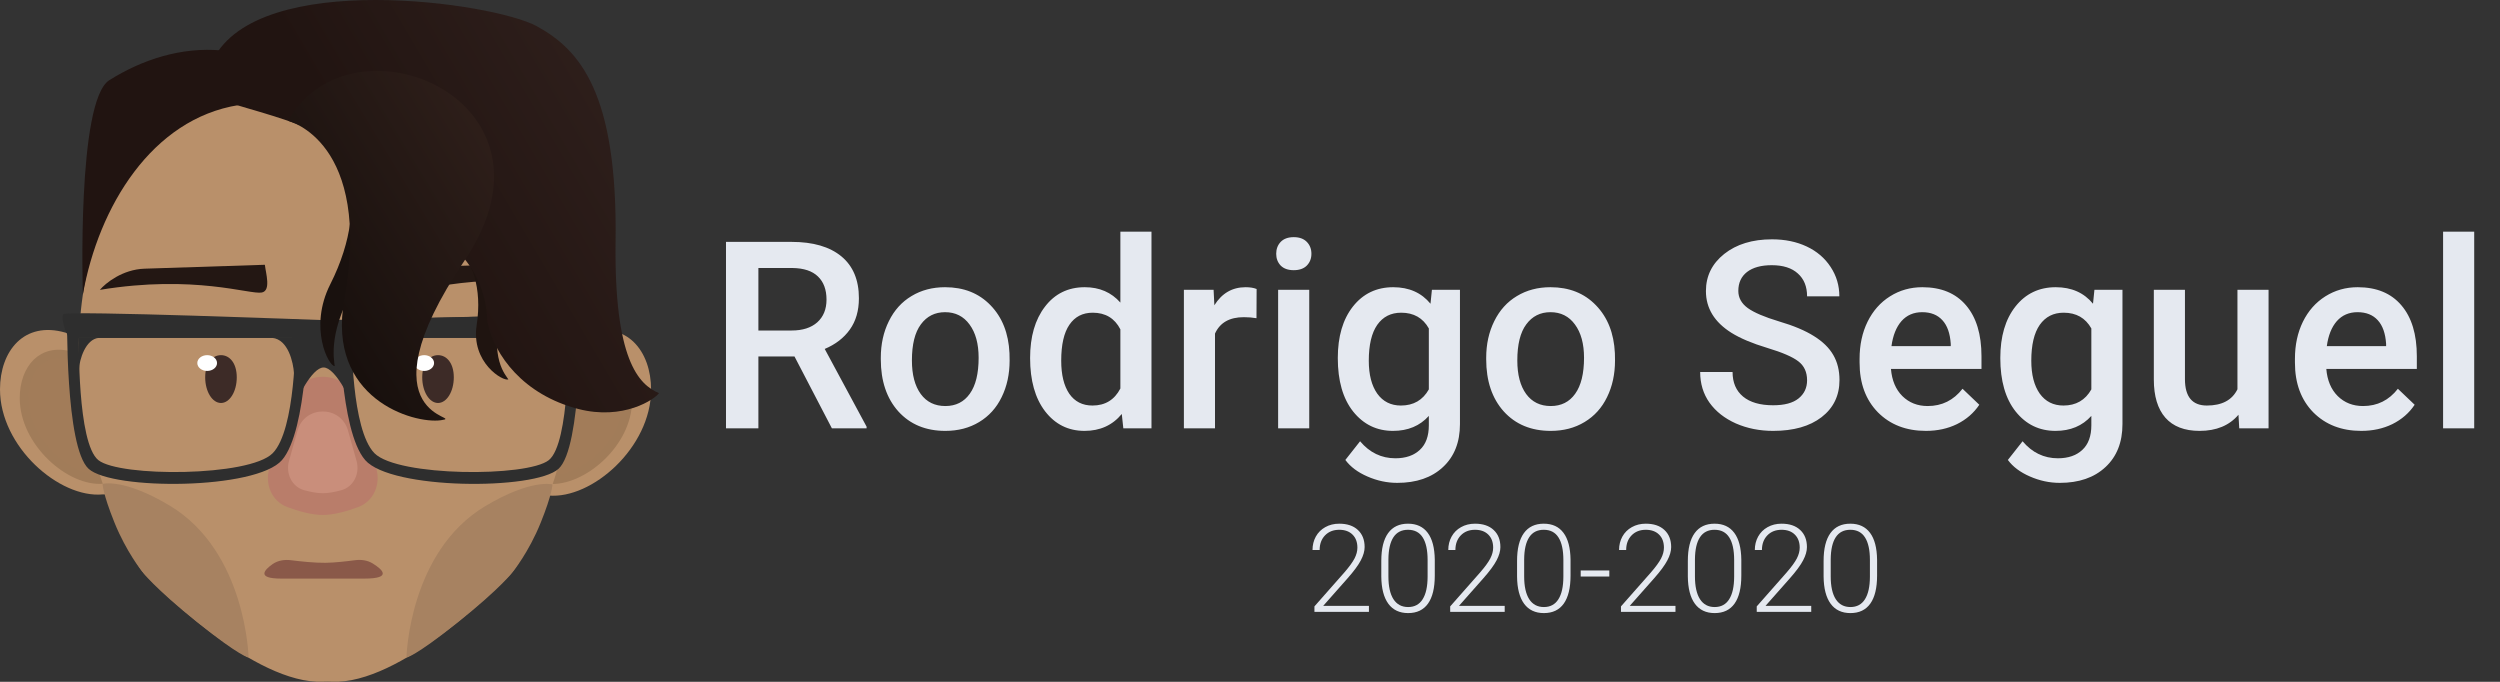 <svg width="286" height="78" viewBox="0 0 286 78" fill="none" xmlns="http://www.w3.org/2000/svg">
<rect x="0" y="0" width="286" height="78" fill="#333333" stroke="none"/>
<path d="M90.891 40.782H86.76V49H83.054V27.672H90.554C93.015 27.672 94.914 28.224 96.252 29.327C97.59 30.431 98.259 32.027 98.259 34.117C98.259 35.543 97.912 36.739 97.219 37.706C96.535 38.663 95.578 39.4 94.348 39.918L99.138 48.81V49H95.168L90.891 40.782ZM86.76 37.809H90.568C91.818 37.809 92.795 37.496 93.498 36.871C94.201 36.236 94.553 35.372 94.553 34.278C94.553 33.136 94.226 32.252 93.571 31.627C92.927 31.002 91.96 30.68 90.671 30.66H86.76V37.809ZM100.764 40.929C100.764 39.376 101.071 37.98 101.687 36.739C102.302 35.489 103.166 34.532 104.279 33.868C105.393 33.194 106.672 32.857 108.117 32.857C110.256 32.857 111.989 33.546 113.317 34.923C114.655 36.3 115.378 38.126 115.485 40.401L115.5 41.236C115.5 42.799 115.197 44.195 114.592 45.426C113.996 46.656 113.137 47.608 112.014 48.282C110.9 48.956 109.611 49.293 108.146 49.293C105.91 49.293 104.118 48.551 102.771 47.066C101.433 45.572 100.764 43.585 100.764 41.105V40.929ZM104.323 41.236C104.323 42.867 104.66 44.147 105.334 45.074C106.008 45.992 106.945 46.451 108.146 46.451C109.348 46.451 110.28 45.982 110.944 45.045C111.618 44.107 111.955 42.735 111.955 40.929C111.955 39.327 111.608 38.058 110.915 37.12C110.231 36.183 109.299 35.714 108.117 35.714C106.955 35.714 106.032 36.178 105.349 37.105C104.665 38.023 104.323 39.4 104.323 41.236ZM117.844 40.958C117.844 38.517 118.41 36.559 119.543 35.084C120.676 33.6 122.194 32.857 124.099 32.857C125.778 32.857 127.136 33.443 128.171 34.615V26.5H131.73V49H128.508L128.332 47.359C127.268 48.648 125.847 49.293 124.069 49.293C122.214 49.293 120.71 48.546 119.558 47.052C118.415 45.558 117.844 43.526 117.844 40.958ZM121.403 41.266C121.403 42.877 121.711 44.137 122.326 45.045C122.951 45.943 123.835 46.393 124.978 46.393C126.433 46.393 127.497 45.743 128.171 44.444V37.677C127.517 36.407 126.462 35.773 125.007 35.773C123.854 35.773 122.966 36.231 122.341 37.149C121.716 38.058 121.403 39.43 121.403 41.266ZM143.742 36.402C143.273 36.324 142.79 36.285 142.292 36.285C140.661 36.285 139.562 36.91 138.996 38.16V49H135.437V33.15H138.835L138.923 34.923C139.782 33.546 140.974 32.857 142.497 32.857C143.005 32.857 143.425 32.926 143.757 33.062L143.742 36.402ZM149.777 49H146.218V33.15H149.777V49ZM145.998 29.034C145.998 28.487 146.169 28.033 146.511 27.672C146.862 27.311 147.36 27.13 148.005 27.13C148.649 27.13 149.147 27.311 149.499 27.672C149.851 28.033 150.026 28.487 150.026 29.034C150.026 29.571 149.851 30.02 149.499 30.382C149.147 30.733 148.649 30.909 148.005 30.909C147.36 30.909 146.862 30.733 146.511 30.382C146.169 30.02 145.998 29.571 145.998 29.034ZM153.044 40.958C153.044 38.497 153.62 36.534 154.772 35.069C155.935 33.595 157.473 32.857 159.387 32.857C161.193 32.857 162.614 33.487 163.649 34.747L163.811 33.15H167.019V48.517C167.019 50.597 166.369 52.237 165.07 53.438C163.781 54.64 162.038 55.24 159.841 55.24C158.679 55.24 157.541 54.996 156.428 54.508C155.324 54.029 154.484 53.399 153.908 52.618L155.593 50.48C156.687 51.778 158.034 52.428 159.636 52.428C160.817 52.428 161.75 52.105 162.434 51.461C163.117 50.826 163.459 49.889 163.459 48.648V47.579C162.434 48.722 161.066 49.293 159.357 49.293C157.502 49.293 155.983 48.556 154.802 47.081C153.63 45.606 153.044 43.565 153.044 40.958ZM156.589 41.266C156.589 42.857 156.911 44.112 157.556 45.03C158.21 45.938 159.113 46.393 160.266 46.393C161.701 46.393 162.766 45.777 163.459 44.547V37.574C162.785 36.373 161.73 35.773 160.295 35.773C159.123 35.773 158.21 36.236 157.556 37.164C156.911 38.092 156.589 39.459 156.589 41.266ZM170.021 40.929C170.021 39.376 170.329 37.98 170.944 36.739C171.56 35.489 172.424 34.532 173.537 33.868C174.65 33.194 175.93 32.857 177.375 32.857C179.514 32.857 181.247 33.546 182.575 34.923C183.913 36.3 184.636 38.126 184.743 40.401L184.758 41.236C184.758 42.799 184.455 44.195 183.85 45.426C183.254 46.656 182.395 47.608 181.271 48.282C180.158 48.956 178.869 49.293 177.404 49.293C175.168 49.293 173.376 48.551 172.028 47.066C170.69 45.572 170.021 43.585 170.021 41.105V40.929ZM173.581 41.236C173.581 42.867 173.918 44.147 174.592 45.074C175.266 45.992 176.203 46.451 177.404 46.451C178.605 46.451 179.538 45.982 180.202 45.045C180.876 44.107 181.213 42.735 181.213 40.929C181.213 39.327 180.866 38.058 180.173 37.12C179.489 36.183 178.557 35.714 177.375 35.714C176.213 35.714 175.29 36.178 174.606 37.105C173.923 38.023 173.581 39.4 173.581 41.236ZM206.73 43.507C206.73 42.569 206.398 41.847 205.734 41.339C205.08 40.831 203.894 40.318 202.175 39.801C200.456 39.283 199.089 38.707 198.073 38.072C196.13 36.852 195.158 35.26 195.158 33.297C195.158 31.578 195.856 30.162 197.253 29.049C198.659 27.936 200.48 27.379 202.717 27.379C204.201 27.379 205.524 27.652 206.687 28.199C207.849 28.746 208.762 29.527 209.426 30.543C210.09 31.549 210.422 32.667 210.422 33.898H206.73C206.73 32.784 206.379 31.915 205.676 31.29C204.982 30.655 203.986 30.338 202.688 30.338C201.477 30.338 200.534 30.597 199.86 31.114C199.196 31.632 198.864 32.355 198.864 33.282C198.864 34.063 199.226 34.718 199.948 35.245C200.671 35.763 201.862 36.27 203.522 36.769C205.183 37.257 206.516 37.818 207.521 38.453C208.527 39.078 209.265 39.801 209.733 40.621C210.202 41.432 210.437 42.384 210.437 43.477C210.437 45.255 209.753 46.671 208.386 47.726C207.028 48.77 205.183 49.293 202.849 49.293C201.306 49.293 199.885 49.01 198.586 48.443C197.297 47.867 196.291 47.076 195.568 46.07C194.855 45.065 194.499 43.893 194.499 42.555H198.205C198.205 43.766 198.605 44.703 199.406 45.367C200.207 46.031 201.354 46.363 202.849 46.363C204.138 46.363 205.104 46.105 205.749 45.587C206.403 45.06 206.73 44.366 206.73 43.507ZM220.324 49.293C218.068 49.293 216.237 48.585 214.831 47.169C213.435 45.743 212.736 43.849 212.736 41.485V41.046C212.736 39.464 213.039 38.053 213.645 36.812C214.26 35.562 215.119 34.591 216.223 33.898C217.326 33.204 218.557 32.857 219.914 32.857C222.072 32.857 223.737 33.546 224.909 34.923C226.091 36.3 226.682 38.248 226.682 40.768V42.203H216.325C216.433 43.512 216.867 44.547 217.629 45.309C218.4 46.07 219.367 46.451 220.529 46.451C222.16 46.451 223.488 45.792 224.514 44.474L226.433 46.305C225.798 47.252 224.948 47.989 223.884 48.517C222.829 49.034 221.643 49.293 220.324 49.293ZM219.899 35.714C218.923 35.714 218.132 36.056 217.526 36.739C216.931 37.423 216.55 38.375 216.384 39.596H223.166V39.332C223.088 38.141 222.771 37.242 222.214 36.637C221.657 36.022 220.886 35.714 219.899 35.714ZM228.835 40.958C228.835 38.497 229.411 36.534 230.563 35.069C231.726 33.595 233.264 32.857 235.178 32.857C236.984 32.857 238.405 33.487 239.44 34.747L239.602 33.15H242.81V48.517C242.81 50.597 242.16 52.237 240.861 53.438C239.572 54.64 237.829 55.24 235.632 55.24C234.47 55.24 233.332 54.996 232.219 54.508C231.115 54.029 230.275 53.399 229.699 52.618L231.384 50.48C232.478 51.778 233.825 52.428 235.427 52.428C236.608 52.428 237.541 52.105 238.225 51.461C238.908 50.826 239.25 49.889 239.25 48.648V47.579C238.225 48.722 236.857 49.293 235.148 49.293C233.293 49.293 231.774 48.556 230.593 47.081C229.421 45.606 228.835 43.565 228.835 40.958ZM232.38 41.266C232.38 42.857 232.702 44.112 233.347 45.03C234.001 45.938 234.904 46.393 236.057 46.393C237.492 46.393 238.557 45.777 239.25 44.547V37.574C238.576 36.373 237.521 35.773 236.086 35.773C234.914 35.773 234.001 36.236 233.347 37.164C232.702 38.092 232.38 39.459 232.38 41.266ZM256.081 47.447C255.036 48.678 253.552 49.293 251.628 49.293C249.909 49.293 248.605 48.79 247.717 47.784C246.838 46.778 246.398 45.323 246.398 43.419V33.15H249.958V43.375C249.958 45.387 250.793 46.393 252.463 46.393C254.191 46.393 255.358 45.773 255.964 44.532V33.15H259.523V49H256.169L256.081 47.447ZM270.129 49.293C267.873 49.293 266.042 48.585 264.636 47.169C263.239 45.743 262.541 43.849 262.541 41.485V41.046C262.541 39.464 262.844 38.053 263.449 36.812C264.064 35.562 264.924 34.591 266.027 33.898C267.131 33.204 268.361 32.857 269.719 32.857C271.877 32.857 273.542 33.546 274.714 34.923C275.896 36.3 276.486 38.248 276.486 40.768V42.203H266.13C266.237 43.512 266.672 44.547 267.434 45.309C268.205 46.07 269.172 46.451 270.334 46.451C271.965 46.451 273.293 45.792 274.318 44.474L276.237 46.305C275.603 47.252 274.753 47.989 273.688 48.517C272.634 49.034 271.447 49.293 270.129 49.293ZM269.704 35.714C268.728 35.714 267.937 36.056 267.331 36.739C266.735 37.423 266.354 38.375 266.188 39.596H272.971V39.332C272.893 38.141 272.575 37.242 272.019 36.637C271.462 36.022 270.69 35.714 269.704 35.714ZM283.049 49H279.489V26.5H283.049V49Z" fill="#E5E9F0"/>
<path d="M156.605 70H150.371V69.371L153.782 65.502C154.347 64.85 154.739 64.312 154.958 63.889C155.177 63.465 155.286 63.052 155.286 62.651C155.286 62.023 155.102 61.526 154.732 61.161C154.363 60.792 153.855 60.607 153.208 60.607C152.538 60.607 151.996 60.822 151.581 61.25C151.171 61.678 150.966 62.234 150.966 62.918H150.152C150.152 62.357 150.278 61.847 150.528 61.387C150.784 60.926 151.144 60.566 151.608 60.307C152.078 60.042 152.611 59.91 153.208 59.91C154.119 59.91 154.83 60.149 155.341 60.628C155.856 61.106 156.113 61.758 156.113 62.583C156.113 63.048 155.967 63.556 155.676 64.107C155.389 64.659 154.881 65.347 154.151 66.172L151.376 69.31H156.605V70ZM164.139 65.851C164.139 67.254 163.881 68.321 163.366 69.05C162.851 69.774 162.092 70.137 161.09 70.137C160.105 70.137 159.351 69.781 158.827 69.07C158.303 68.355 158.034 67.316 158.021 65.953V64.169C158.021 62.77 158.28 61.71 158.8 60.99C159.319 60.27 160.078 59.91 161.076 59.91C162.061 59.91 162.812 60.259 163.332 60.956C163.852 61.649 164.12 62.672 164.139 64.025V65.851ZM163.318 64.066C163.318 62.927 163.132 62.066 162.758 61.482C162.389 60.899 161.828 60.607 161.076 60.607C160.338 60.607 159.782 60.892 159.408 61.462C159.035 62.032 158.843 62.872 158.834 63.984V65.939C158.834 67.074 159.025 67.942 159.408 68.544C159.796 69.145 160.356 69.446 161.09 69.446C161.819 69.446 162.37 69.152 162.744 68.564C163.122 67.977 163.314 67.115 163.318 65.981V64.066ZM172.137 70H165.902V69.371L169.313 65.502C169.879 64.85 170.271 64.312 170.489 63.889C170.708 63.465 170.817 63.052 170.817 62.651C170.817 62.023 170.633 61.526 170.264 61.161C169.895 60.792 169.386 60.607 168.739 60.607C168.069 60.607 167.527 60.822 167.112 61.25C166.702 61.678 166.497 62.234 166.497 62.918H165.684C165.684 62.357 165.809 61.847 166.06 61.387C166.315 60.926 166.675 60.566 167.14 60.307C167.609 60.042 168.142 59.91 168.739 59.91C169.651 59.91 170.362 60.149 170.872 60.628C171.387 61.106 171.645 61.758 171.645 62.583C171.645 63.048 171.499 63.556 171.207 64.107C170.92 64.659 170.412 65.347 169.683 66.172L166.907 69.31H172.137V70ZM179.67 65.851C179.67 67.254 179.412 68.321 178.897 69.05C178.382 69.774 177.624 70.137 176.621 70.137C175.637 70.137 174.882 69.781 174.358 69.07C173.834 68.355 173.565 67.316 173.552 65.953V64.169C173.552 62.77 173.812 61.71 174.331 60.99C174.851 60.27 175.609 59.91 176.607 59.91C177.592 59.91 178.344 60.259 178.863 60.956C179.383 61.649 179.652 62.672 179.67 64.025V65.851ZM178.85 64.066C178.85 62.927 178.663 62.066 178.289 61.482C177.92 60.899 177.359 60.607 176.607 60.607C175.869 60.607 175.313 60.892 174.939 61.462C174.566 62.032 174.374 62.872 174.365 63.984V65.939C174.365 67.074 174.557 67.942 174.939 68.544C175.327 69.145 175.887 69.446 176.621 69.446C177.35 69.446 177.902 69.152 178.275 68.564C178.654 67.977 178.845 67.115 178.85 65.981V64.066ZM184.106 65.953H180.832V65.263H184.106V65.953ZM191.674 70H185.439V69.371L188.851 65.502C189.416 64.85 189.808 64.312 190.026 63.889C190.245 63.465 190.354 63.052 190.354 62.651C190.354 62.023 190.17 61.526 189.801 61.161C189.432 60.792 188.924 60.607 188.276 60.607C187.606 60.607 187.064 60.822 186.649 61.25C186.239 61.678 186.034 62.234 186.034 62.918H185.221C185.221 62.357 185.346 61.847 185.597 61.387C185.852 60.926 186.212 60.566 186.677 60.307C187.146 60.042 187.679 59.91 188.276 59.91C189.188 59.91 189.899 60.149 190.409 60.628C190.924 61.106 191.182 61.758 191.182 62.583C191.182 63.048 191.036 63.556 190.744 64.107C190.457 64.659 189.949 65.347 189.22 66.172L186.444 69.31H191.674V70ZM199.207 65.851C199.207 67.254 198.95 68.321 198.435 69.05C197.92 69.774 197.161 70.137 196.158 70.137C195.174 70.137 194.42 69.781 193.896 69.07C193.371 68.355 193.103 67.316 193.089 65.953V64.169C193.089 62.77 193.349 61.71 193.868 60.99C194.388 60.27 195.146 59.91 196.145 59.91C197.129 59.91 197.881 60.259 198.4 60.956C198.92 61.649 199.189 62.672 199.207 64.025V65.851ZM198.387 64.066C198.387 62.927 198.2 62.066 197.826 61.482C197.457 60.899 196.896 60.607 196.145 60.607C195.406 60.607 194.85 60.892 194.477 61.462C194.103 62.032 193.911 62.872 193.902 63.984V65.939C193.902 67.074 194.094 67.942 194.477 68.544C194.864 69.145 195.424 69.446 196.158 69.446C196.887 69.446 197.439 69.152 197.812 68.564C198.191 67.977 198.382 67.115 198.387 65.981V64.066ZM207.205 70H200.971V69.371L204.382 65.502C204.947 64.85 205.339 64.312 205.558 63.889C205.776 63.465 205.886 63.052 205.886 62.651C205.886 62.023 205.701 61.526 205.332 61.161C204.963 60.792 204.455 60.607 203.808 60.607C203.138 60.607 202.595 60.822 202.181 61.25C201.771 61.678 201.565 62.234 201.565 62.918H200.752C200.752 62.357 200.877 61.847 201.128 61.387C201.383 60.926 201.743 60.566 202.208 60.307C202.677 60.042 203.211 59.91 203.808 59.91C204.719 59.91 205.43 60.149 205.94 60.628C206.455 61.106 206.713 61.758 206.713 62.583C206.713 63.048 206.567 63.556 206.275 64.107C205.988 64.659 205.48 65.347 204.751 66.172L201.976 69.31H207.205V70ZM214.738 65.851C214.738 67.254 214.481 68.321 213.966 69.05C213.451 69.774 212.692 70.137 211.689 70.137C210.705 70.137 209.951 69.781 209.427 69.07C208.903 68.355 208.634 67.316 208.62 65.953V64.169C208.62 62.77 208.88 61.71 209.399 60.99C209.919 60.27 210.678 59.91 211.676 59.91C212.66 59.91 213.412 60.259 213.932 60.956C214.451 61.649 214.72 62.672 214.738 64.025V65.851ZM213.918 64.066C213.918 62.927 213.731 62.066 213.357 61.482C212.988 60.899 212.428 60.607 211.676 60.607C210.938 60.607 210.382 60.892 210.008 61.462C209.634 62.032 209.443 62.872 209.434 63.984V65.939C209.434 67.074 209.625 67.942 210.008 68.544C210.395 69.145 210.956 69.446 211.689 69.446C212.419 69.446 212.97 69.152 213.344 68.564C213.722 67.977 213.913 67.115 213.918 65.981V64.066Z" fill="#E5E9F0"/>
<path d="M15.574 48.986C15.574 53.391 16.21 56.561 11.737 56.561C6.771 57.013 0 51.092 0 44.546C0 40.142 2.763 36.693 7.476 38.05C12.189 39.407 15.574 44.582 15.574 48.986Z" fill="#B9906A"/>
<path d="M11.822 54.837H11.8L11.777 54.839C9.952 55.005 7.696 53.99 5.87 52.221C4.054 50.461 2.757 48.043 2.757 45.546C2.757 43.845 3.291 42.391 4.212 41.497C5.11 40.625 6.44 40.223 8.211 40.732C10.001 41.248 11.564 42.497 12.682 44.067C13.802 45.638 14.449 47.49 14.449 49.164C14.449 49.602 14.456 50.002 14.463 50.382C14.471 50.82 14.478 51.23 14.473 51.637C14.465 52.375 14.416 52.977 14.273 53.454C14.136 53.916 13.918 54.238 13.578 54.457C13.225 54.684 12.681 54.837 11.822 54.837Z" fill="#A27C59" stroke="#A17C59"/>
<path d="M58.911 49.061C58.911 53.495 58.276 56.687 62.749 56.687C67.715 57.141 74.486 51.181 74.486 44.592C74.486 40.158 71.723 36.686 67.01 38.052C62.297 39.418 58.911 44.628 58.911 49.061Z" fill="#B9906A"/>
<path d="M38.552 42.315C38.552 52.274 41.958 61.988 38.552 64.846C34.283 68.238 47.06 76.534 37.695 77.928C30.073 78.985 18.794 67.996 16.66 65.815C14.526 63.635 8.803 50.391 9.029 39.892C9.029 20.759 21.738 5.248 37.417 5.248C53.095 5.248 38.552 23.181 38.552 42.315Z" fill="#B9906A"/>
<path d="M62.741 54.85H62.763L62.785 54.852C64.617 55.014 66.874 54.025 68.698 52.307C70.514 50.598 71.806 48.254 71.806 45.839C71.806 44.194 71.274 42.787 70.357 41.921C69.459 41.074 68.124 40.681 66.348 41.178C64.556 41.679 62.994 42.894 61.877 44.416C60.759 45.941 60.114 47.735 60.114 49.354C60.114 49.78 60.107 50.169 60.101 50.538C60.093 50.962 60.086 51.36 60.09 51.755C60.099 52.472 60.148 53.053 60.289 53.513C60.425 53.957 60.64 54.267 60.98 54.479C61.334 54.7 61.88 54.85 62.741 54.85Z" fill="#A27C59" stroke="#A17C59"/>
<path d="M37.521 54.906C37.521 64.864 32.98 61.988 36.386 64.846C40.655 68.238 27.485 76.574 37.243 77.928C44.865 78.986 56.144 67.996 58.278 65.815C60.412 63.635 65.909 51.52 65.909 39.892C65.909 20.759 53.199 5.248 37.521 5.248C21.843 5.248 37.521 35.772 37.521 54.906Z" fill="#B9906A"/>
<path d="M16.54 30.737C14.013 30.819 12.077 32.387 11.424 33.161C22.253 31.379 28.606 33.733 29.953 33.463C31.03 33.248 30.408 31.265 30.301 30.29L16.54 30.737Z" fill="#231713"/>
<path d="M57.758 30.245C60.285 30.163 62.319 31.603 63.02 32.333C52.1 31.256 45.913 34.017 44.552 33.835C43.464 33.69 43.955 31.671 43.998 30.691L57.758 30.245Z" fill="#231713"/>
<path d="M19.412 57.84C14.129 54.678 11.737 55.357 11.737 55.357C11.737 55.357 11.737 56.416 13.091 59.774C14.446 63.132 16.251 65.371 16.251 65.371C16.251 65.371 17.606 67.213 22.571 71.191C27.537 75.168 28.44 75.22 28.44 75.22C28.44 75.22 28.166 63.079 19.412 57.84Z" fill="#A78261"/>
<path d="M55.526 57.893C60.809 54.741 63.2 55.418 63.2 55.418C63.2 55.418 63.2 56.474 61.846 59.822C60.492 63.169 58.686 65.401 58.686 65.401C58.686 65.401 57.332 67.238 52.366 71.203C47.4 75.168 46.497 75.22 46.497 75.22C46.497 75.22 46.771 63.116 55.526 57.893Z" fill="#A78261"/>
<path d="M33.094 45.953C34.235 42.153 39.616 42.153 40.757 45.953L43.036 53.544C43.584 55.37 42.769 57.348 40.98 58.009C39.681 58.489 38.176 58.915 36.926 58.915C35.675 58.915 34.17 58.489 32.871 58.009C31.083 57.348 30.267 55.37 30.816 53.544L33.094 45.953Z" fill="#B97D6A"/>
<path d="M34.038 49.26C34.858 46.344 38.992 46.344 39.813 49.26L40.786 52.716C41.19 54.151 40.481 55.686 39.044 56.08C38.333 56.275 37.575 56.425 36.925 56.425C36.276 56.425 35.518 56.275 34.808 56.08C33.37 55.686 32.661 54.151 33.065 52.716L34.038 49.26Z" fill="#C98E7B"/>
<path d="M7.68 35.945L35.212 36.623C35.212 36.623 35.212 49.215 32.262 52.63C29.312 56.046 12.842 56.105 10.138 53.631C7.434 51.158 7.68 35.945 7.68 35.945Z" fill="#2E2E2E"/>
<path d="M66.355 35.945L38.823 36.623C38.823 36.623 38.823 49.215 41.773 52.63C44.723 56.046 61.193 56.105 63.897 53.631C66.6 51.158 66.355 35.945 66.355 35.945Z" fill="#2E2E2E"/>
<path d="M65.001 38.654H40.243C40.243 38.654 40.177 49.146 42.837 51.847C45.497 54.547 60.346 54.594 62.785 52.638C65.222 50.682 65.001 38.654 65.001 38.654Z" fill="#B9906A"/>
<path d="M9.034 38.654H21.412H33.79C33.79 38.654 33.855 49.146 31.196 51.847C28.536 54.547 13.688 54.594 11.25 52.638C8.812 50.682 9.034 38.654 9.034 38.654Z" fill="#B9906A"/>
<path d="M7.223 35.945C7.447 35.494 37.017 36.623 37.017 36.623L66.812 35.945L66.588 37.751L66.14 38.654H7.895L7.447 37.751C7.447 37.751 6.999 36.397 7.223 35.945Z" fill="#2E2E2E"/>
<path d="M33.406 38.203H40.629L40.113 45.877C40.113 45.877 38.401 42.04 37.017 42.04C35.634 42.04 33.922 45.877 33.922 45.877L33.406 38.203Z" fill="#2E2E2E"/>
<path d="M42.886 38.654C41.08 38.834 40.478 41.438 40.403 42.717H40.178V38.654H42.886Z" fill="#2E2E2E"/>
<path d="M11.286 38.654C9.781 38.814 9.091 41.129 9.029 42.265V38.654H11.286Z" fill="#2E2E2E"/>
<path d="M31.149 38.654C32.955 38.834 33.556 41.438 33.632 42.717H33.857V38.654H31.149Z" fill="#2E2E2E"/>
<path d="M9.48 33.688C11.279 23.622 17.38 13.599 27.312 12.019C28.491 11.323 29.937 6.188 25.338 5.77C20.739 5.352 16.273 6.815 12.515 9.166C8.756 11.517 9.48 33.688 9.48 33.688Z" fill="#211411"/>
<path d="M37.79 32.508C40.315 27.517 40.705 22.831 39.555 20.597C41.775 22.429 43.907 27.631 41.16 31.85C37.347 37.708 38.249 41.27 38.289 41.879C37.618 41.925 35.265 37.499 37.79 32.508Z" fill="#19110E"/>
<path d="M54.53 37.201C55.193 32.934 53.974 29.612 52.149 28.49C54.833 28.969 58.574 31.77 57.444 35.589C55.874 40.891 57.917 43.002 58.16 43.402C57.551 43.666 53.867 41.468 54.53 37.201Z" fill="#1F1410"/>
<path d="M55.752 36.848C55.571 29.445 49.657 26.616 48.078 25.562C46.347 25.186 42.48 23.35 40.855 19.017C38.823 13.599 23.023 12.019 23.474 10.214C23.836 8.769 24.227 7.355 24.377 6.828C29.569 -3.555 56.429 0.282 61.395 2.991C66.361 5.699 70.649 10.665 70.423 27.594C70.243 41.137 73.057 43.996 75.389 44.974C74.938 45.651 71.326 48.134 66.135 46.78C59.88 45.148 56.579 40.685 55.752 36.848Z" fill="url(#paint0_linear)"/>
<path d="M31.187 64.533C31.798 64.104 32.564 63.997 33.305 64.091C34.385 64.227 36.021 64.401 37.243 64.385C38.282 64.372 39.66 64.214 40.602 64.088C41.303 63.995 42.025 64.085 42.628 64.454C43.714 65.121 44.95 66.191 41.676 66.191C37.786 66.191 36.489 66.191 32.167 66.191C29.305 66.191 30.233 65.202 31.187 64.533Z" fill="#8A5949"/>
<path d="M27.086 43.168C27.086 44.789 26.277 46.102 25.28 46.102C24.283 46.102 23.474 44.789 23.474 43.168C23.474 41.548 24.283 40.629 25.28 40.629C26.277 40.629 27.086 41.548 27.086 43.168Z" fill="#3D2B27"/>
<path d="M51.915 43.168C51.915 44.789 51.106 46.102 50.109 46.102C49.112 46.102 48.303 44.789 48.303 43.168C48.303 41.548 49.112 40.629 50.109 40.629C51.106 40.629 51.915 41.548 51.915 43.168Z" fill="#3D2B27"/>
<ellipse cx="48.529" cy="41.532" rx="1.129" ry="0.903" fill="white"/>
<ellipse cx="23.7" cy="41.532" rx="1.129" ry="0.903" fill="white"/>
<path d="M39.384 34.304C42.661 16.102 32.955 13.825 32.955 13.825C40.177 0.956 65.567 11.351 53.153 29.79C40.738 48.23 53.604 47.622 50.444 48.073C47.284 48.525 37.353 45.59 39.384 34.304Z" fill="url(#paint1_linear)"/>
<defs>
<linearGradient id="paint0_linear" x1="45.143" y1="25.562" x2="99.315" y2="-6.264" gradientUnits="userSpaceOnUse">
<stop stop-color="#211411"/>
<stop offset="1" stop-color="#3D2B27"/>
</linearGradient>
<linearGradient id="paint1_linear" x1="25.506" y1="38.88" x2="60.718" y2="17.437" gradientUnits="userSpaceOnUse">
<stop stop-color="#0F0A08"/>
<stop offset="1" stop-color="#30201B"/>
</linearGradient>
</defs>
</svg>
